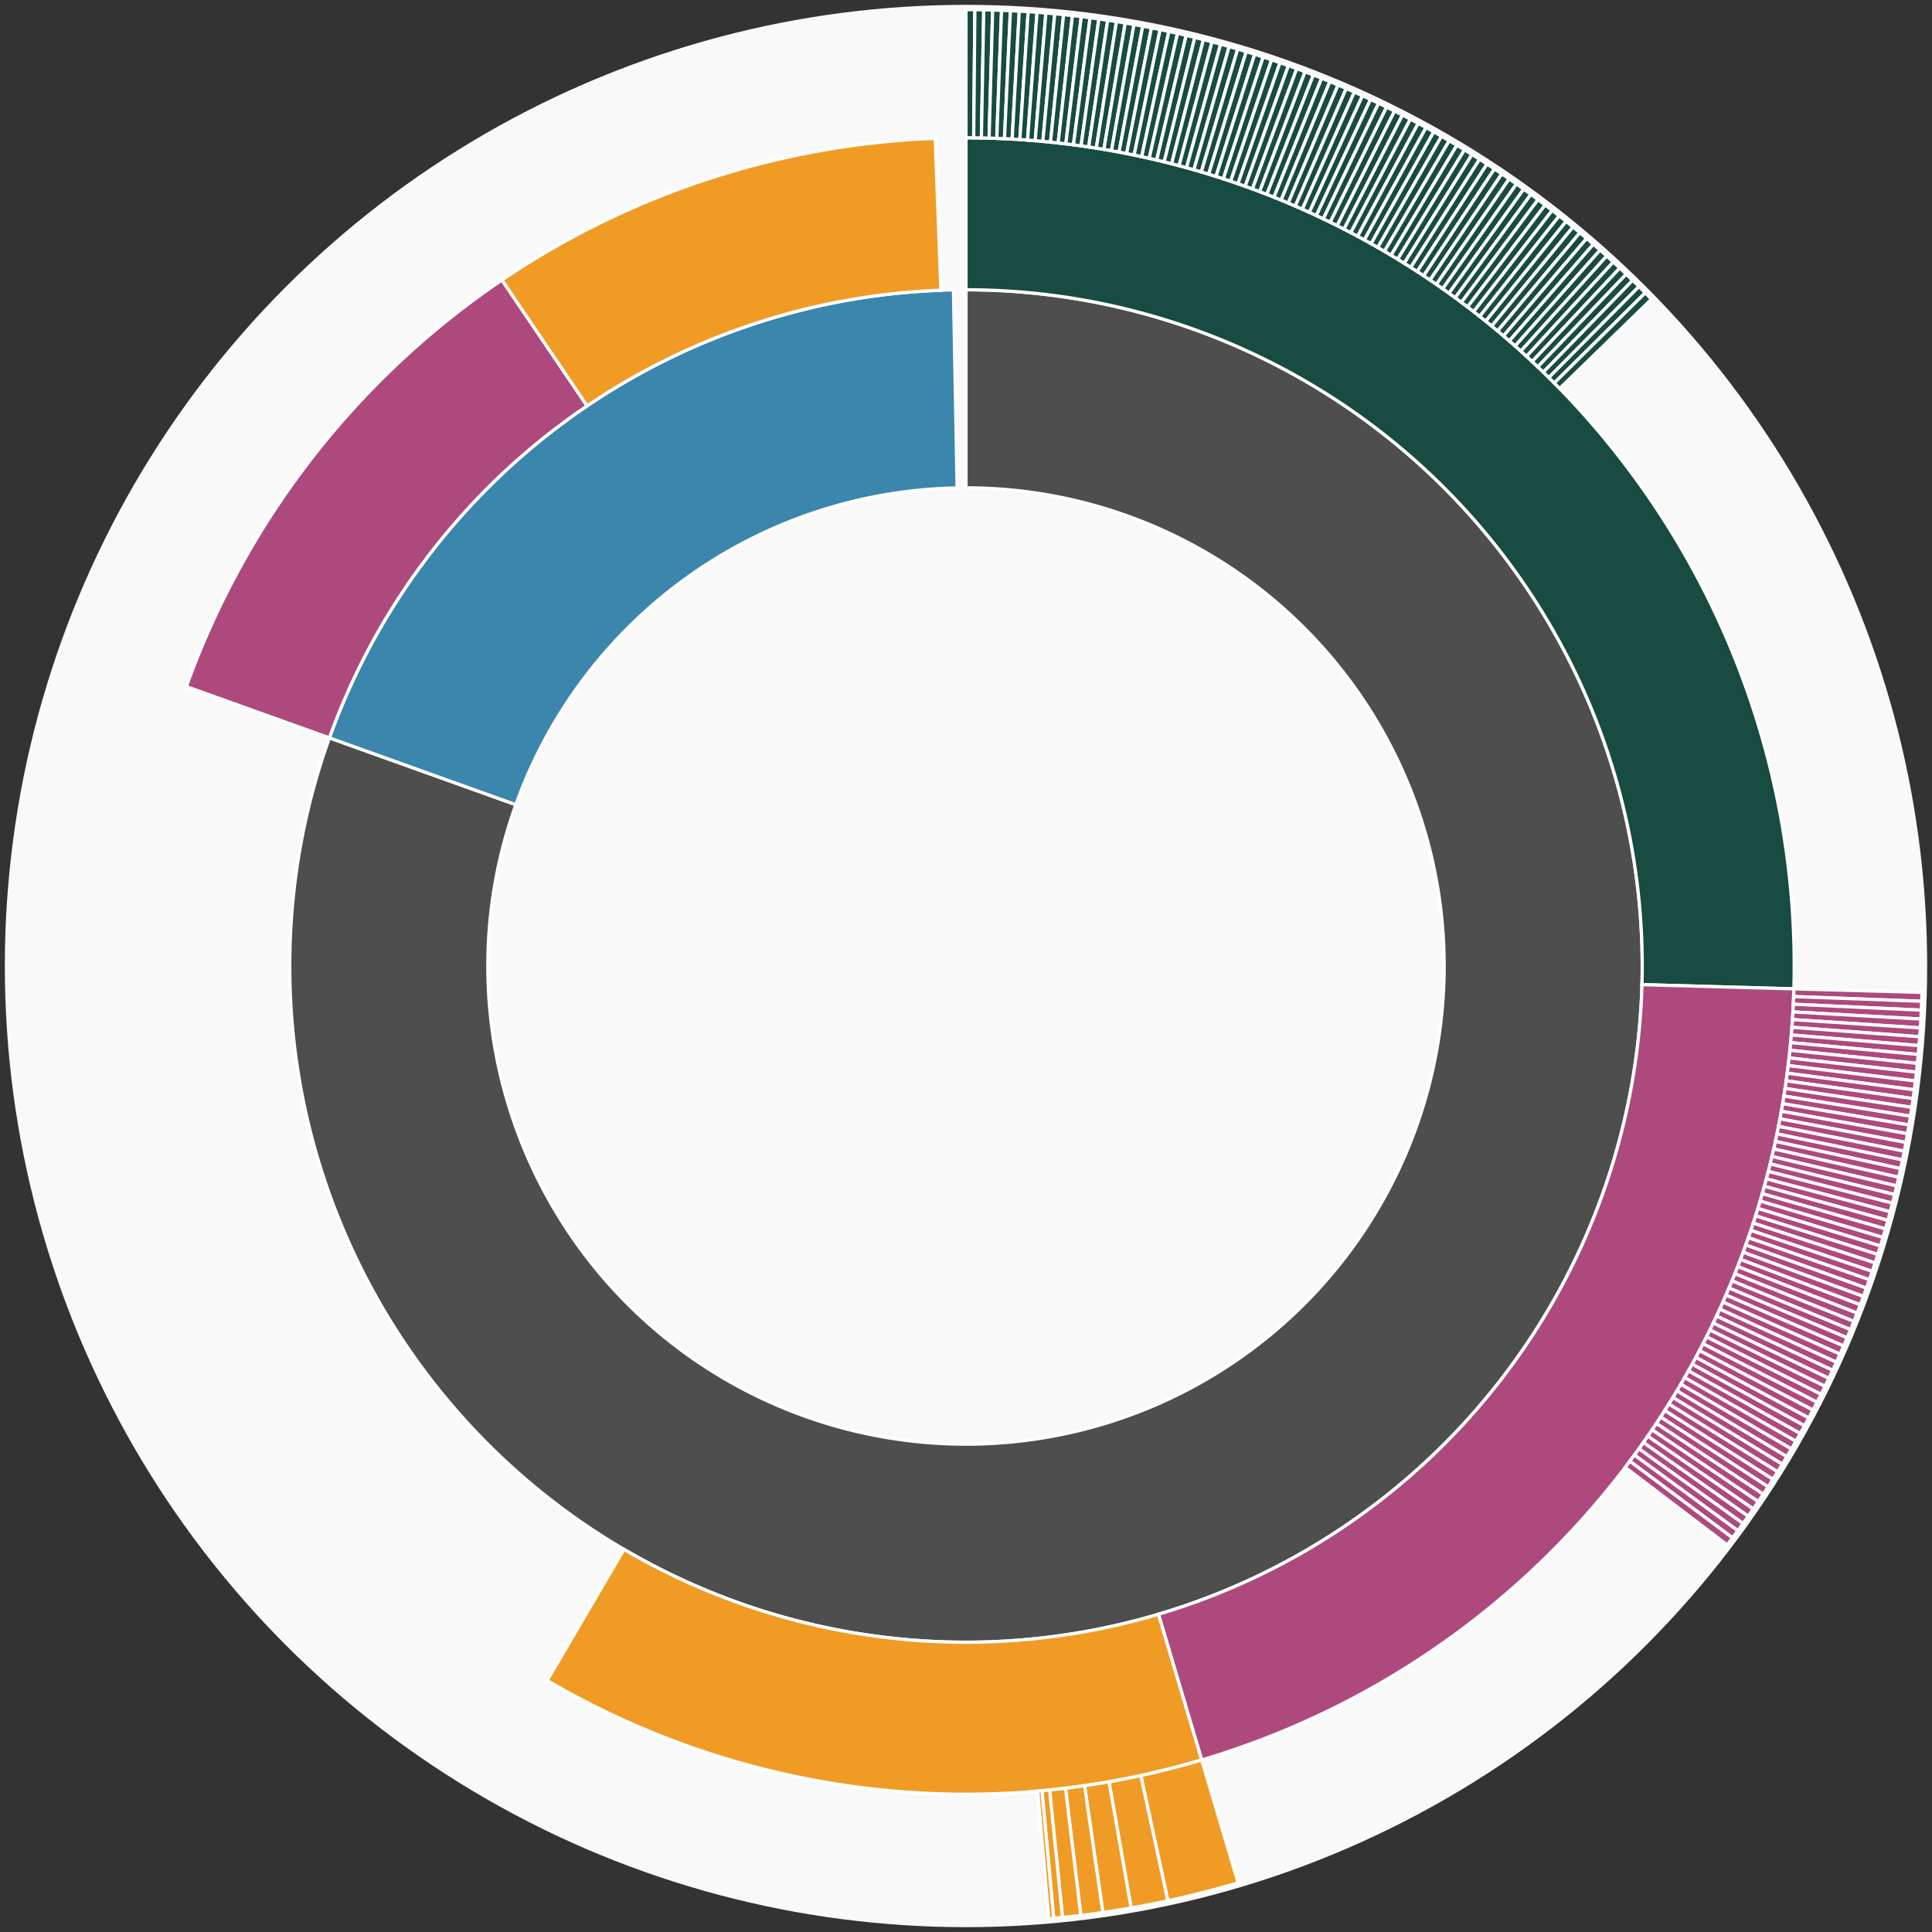 <svg xmlns="http://www.w3.org/2000/svg" width="600" height="600" id="block-7914257"><rect width="100%" height="100%" fill="#333333" stroke="none"/><g id="burst-container" transform="translate(300,300)"><data type="text/json">{"number":7914257,"totalTransactions":149,"totalFunctions":0,"totalFunctionsValue":"0","totalLogs":129,"totalTokenTransfers":129,"tokens":{"0x41e5560054824ea6b0732e656e3ad64e20e94e45":"9.88e-8","0x960b236a07cf122663c4303350609a66a7b288c0":"480.20144456","0x174bfa6600bf90c885c7c01c7031389ed1461ab9":"0.37245109","0x7c6e28b33fa22291f5e5fafc48555b922173ee8b":"4.592e-14","0xae785cbf3c9670c3e5a5dd0053dec05a4aada688":"9.1943e-14","0x048fe49be32adfc9ed68c37d32b5ec9df17b3603":"577.5","0x89d24a6b4ccb1b6faa2625fe562bdd9a23260359":"19.61148","0xe41d2489571d322189246dafa5ebde1f4699f498":"1","0xc0829421c1d260bd3cb3e0f06cfe2d52db2ce315":"0.01","0x1f573d6fb3f13d689ff844b4ce37794d79a7ff1c":"3.572796514100180608","0x0d8775f648430679a709e98d2b0cb6250d2887ef":"27","0x06012c8cf97bead5deae237070f9587f8e7a266d":"7.31322e-13","0x1af97824a7ccd3963b9385e37ecbf44ece0c73e4":"45","0x931abd3732f7eada74190c8f89b46f8ba7103d54":"1588","0x3495ffcee09012ab7d827abf3e3b3ae428a38443":"16","0x1985365e9f78359a9b6ad760e32412f4a445e862":"2.1613","0x158079ee67fce2f58472a96584a73c7ab9ac95c1":"1.0793869802e-8","0x8bcb64bfda77905398b67af0af084c744e777a20":"142.5","0x05f02507c7134dbae420ab8c0ef56e999b59da03":"5.641e-14","0x047686fb287e7263a23873dea66b4501015a2226":"0.24","0xd73be539d6b2076bab83ca6ba62dfe189abc6bbe":"7.4742e-14","0x1d963688fe2209a98db35c67a041524822cf04ff":"2.7571e-14","0x9a07fd8a116b7e3be9e6185861496af7a2041460":"2.292429349990408058","0x5acd07353106306a6530ac4d49233271ec372963":"100"},"totalEther":"28.112571039004157148","totalEtherTxns":60,"newContracts":[],"totalNewContracts":0}</data><circle r="297" style="fill: #f9f9f9; stroke: #f9f9f9; stroke-width: 3; opacity: 1;" id="circle-base"></circle><path display="none" d="M9.093002483669097e-15,-148.5A148.5,148.5,0,1,1,-9.093002483669097e-15,148.5A148.5,148.5,0,1,1,9.093002483669097e-15,-148.5Z" fill-rule="evenodd" id="p-type-root" style="stroke: #fff; opacity: 1;"></path><path d="M1.2859447435097075e-14,-210.011A210.011,210.011,0,1,1,-197.698,-70.852L-139.794,-50.1A148.5,148.5,0,1,0,9.093002483669097e-15,-148.5Z" fill-rule="evenodd" style="fill: #4E4E4E; stroke: #fff; opacity: 1;" id="p-type-data"></path><path d="M-197.698,-70.852A210.011,210.011,0,0,1,-3.903,-209.974L-2.76,-148.474A148.5,148.5,0,0,0,-139.794,-50.1Z" fill-rule="evenodd" style="fill: #3A86AD; stroke: #fff; opacity: 1;" id="p-type-value"></path><path d="M1.5749542295064867e-14,-257.21A257.21,257.21,0,0,1,257.112,7.097L209.931,5.794A210.011,210.011,0,0,0,1.2859447435097075e-14,-210.011Z" fill-rule="evenodd" style="fill: #184B42; stroke: #fff; opacity: 1;" id="p-type-logs"></path><path d="M257.112,7.097A257.21,257.21,0,0,1,73.194,246.575L59.763,201.328A210.011,210.011,0,0,0,209.931,5.794Z" fill-rule="evenodd" style="fill: #AE497E; stroke: #fff; opacity: 1;" id="p-type-tokenTransfers"></path><path d="M73.194,246.575A257.21,257.21,0,0,1,-130.088,221.887L-106.216,181.17A210.011,210.011,0,0,0,59.763,201.328Z" fill-rule="evenodd" style="fill: #F09B24; stroke: #fff; opacity: 1;" id="p-type-ether"></path><path d="M-242.13,-86.775A257.21,257.21,0,0,1,-144.115,-213.044L-117.669,-173.949A210.011,210.011,0,0,0,-197.698,-70.852Z" fill-rule="evenodd" style="fill: #AE497E; stroke: #fff; opacity: 1;" id="p-type-tokenTransfers"></path><path d="M-144.115,-213.044A257.21,257.21,0,0,1,-9.559,-257.032L-7.805,-209.866A210.011,210.011,0,0,0,-117.669,-173.949Z" fill-rule="evenodd" style="fill: #F09B24; stroke: #fff; opacity: 1;" id="p-type-ether"></path><path d="M1.8186004967338195e-14,-297A297,297,0,0,1,2.76,-296.987L2.39,-257.198A257.21,257.21,0,0,0,1.5749542295064867e-14,-257.21Z" fill-rule="evenodd" style="fill: #184B42; stroke: #fff; opacity: 1;" id="p-type-logs"></path><path d="M2.76,-296.987A297,297,0,0,1,5.52,-296.949L4.78,-257.165A257.21,257.21,0,0,0,2.39,-257.198Z" fill-rule="evenodd" style="fill: #184B42; stroke: #fff; opacity: 1;" id="p-type-logs"></path><path d="M5.52,-296.949A297,297,0,0,1,8.279,-296.885L7.17,-257.11A257.21,257.21,0,0,0,4.78,-257.165Z" fill-rule="evenodd" style="fill: #184B42; stroke: #fff; opacity: 1;" id="p-type-logs"></path><path d="M8.279,-296.885A297,297,0,0,1,11.038,-296.795L9.559,-257.032A257.21,257.21,0,0,0,7.17,-257.11Z" fill-rule="evenodd" style="fill: #184B42; stroke: #fff; opacity: 1;" id="p-type-logs"></path><path d="M11.038,-296.795A297,297,0,0,1,13.795,-296.679L11.947,-256.932A257.21,257.21,0,0,0,9.559,-257.032Z" fill-rule="evenodd" style="fill: #184B42; stroke: #fff; opacity: 1;" id="p-type-logs"></path><path d="M13.795,-296.679A297,297,0,0,1,16.551,-296.538L14.334,-256.81A257.21,257.21,0,0,0,11.947,-256.932Z" fill-rule="evenodd" style="fill: #184B42; stroke: #fff; opacity: 1;" id="p-type-logs"></path><path d="M16.551,-296.538A297,297,0,0,1,19.306,-296.372L16.72,-256.666A257.21,257.21,0,0,0,14.334,-256.81Z" fill-rule="evenodd" style="fill: #184B42; stroke: #fff; opacity: 1;" id="p-type-logs"></path><path d="M19.306,-296.372A297,297,0,0,1,22.06,-296.18L19.104,-256.499A257.21,257.21,0,0,0,16.72,-256.666Z" fill-rule="evenodd" style="fill: #184B42; stroke: #fff; opacity: 1;" id="p-type-logs"></path><path d="M22.06,-296.18A297,297,0,0,1,24.811,-295.962L21.487,-256.31A257.21,257.21,0,0,0,19.104,-256.499Z" fill-rule="evenodd" style="fill: #184B42; stroke: #fff; opacity: 1;" id="p-type-logs"></path><path d="M24.811,-295.962A297,297,0,0,1,27.56,-295.718L23.868,-256.1A257.21,257.21,0,0,0,21.487,-256.31Z" fill-rule="evenodd" style="fill: #184B42; stroke: #fff; opacity: 1;" id="p-type-logs"></path><path d="M27.56,-295.718A297,297,0,0,1,30.307,-295.45L26.247,-255.867A257.21,257.21,0,0,0,23.868,-256.1Z" fill-rule="evenodd" style="fill: #184B42; stroke: #fff; opacity: 1;" id="p-type-logs"></path><path d="M30.307,-295.45A297,297,0,0,1,33.052,-295.155L28.623,-255.612A257.21,257.21,0,0,0,26.247,-255.867Z" fill-rule="evenodd" style="fill: #184B42; stroke: #fff; opacity: 1;" id="p-type-logs"></path><path d="M33.052,-295.155A297,297,0,0,1,35.793,-294.835L30.998,-255.335A257.21,257.21,0,0,0,28.623,-255.612Z" fill-rule="evenodd" style="fill: #184B42; stroke: #fff; opacity: 1;" id="p-type-logs"></path><path d="M35.793,-294.835A297,297,0,0,1,38.531,-294.49L33.369,-255.036A257.21,257.21,0,0,0,30.998,-255.335Z" fill-rule="evenodd" style="fill: #184B42; stroke: #fff; opacity: 1;" id="p-type-logs"></path><path d="M38.531,-294.49A297,297,0,0,1,41.266,-294.119L35.738,-254.715A257.21,257.21,0,0,0,33.369,-255.036Z" fill-rule="evenodd" style="fill: #184B42; stroke: #fff; opacity: 1;" id="p-type-logs"></path><path d="M41.266,-294.119A297,297,0,0,1,43.998,-293.723L38.103,-254.372A257.21,257.21,0,0,0,35.738,-254.715Z" fill-rule="evenodd" style="fill: #184B42; stroke: #fff; opacity: 1;" id="p-type-logs"></path><path d="M43.998,-293.723A297,297,0,0,1,46.725,-293.301L40.465,-254.007A257.21,257.21,0,0,0,38.103,-254.372Z" fill-rule="evenodd" style="fill: #184B42; stroke: #fff; opacity: 1;" id="p-type-logs"></path><path d="M46.725,-293.301A297,297,0,0,1,49.449,-292.855L42.824,-253.62A257.21,257.21,0,0,0,40.465,-254.007Z" fill-rule="evenodd" style="fill: #184B42; stroke: #fff; opacity: 1;" id="p-type-logs"></path><path d="M49.449,-292.855A297,297,0,0,1,52.168,-292.382L45.179,-253.211A257.21,257.21,0,0,0,42.824,-253.62Z" fill-rule="evenodd" style="fill: #184B42; stroke: #fff; opacity: 1;" id="p-type-logs"></path><path d="M52.168,-292.382A297,297,0,0,1,54.883,-291.885L47.53,-252.78A257.21,257.21,0,0,0,45.179,-253.211Z" fill-rule="evenodd" style="fill: #184B42; stroke: #fff; opacity: 1;" id="p-type-logs"></path><path d="M54.883,-291.885A297,297,0,0,1,57.593,-291.362L49.877,-252.327A257.21,257.21,0,0,0,47.53,-252.78Z" fill-rule="evenodd" style="fill: #184B42; stroke: #fff; opacity: 1;" id="p-type-logs"></path><path d="M57.593,-291.362A297,297,0,0,1,60.298,-290.815L52.22,-251.853A257.21,257.21,0,0,0,49.877,-252.327Z" fill-rule="evenodd" style="fill: #184B42; stroke: #fff; opacity: 1;" id="p-type-logs"></path><path d="M60.298,-290.815A297,297,0,0,1,62.998,-290.242L54.558,-251.357A257.21,257.21,0,0,0,52.22,-251.853Z" fill-rule="evenodd" style="fill: #184B42; stroke: #fff; opacity: 1;" id="p-type-logs"></path><path d="M62.998,-290.242A297,297,0,0,1,65.692,-289.644L56.891,-250.839A257.21,257.21,0,0,0,54.558,-251.357Z" fill-rule="evenodd" style="fill: #184B42; stroke: #fff; opacity: 1;" id="p-type-logs"></path><path d="M65.692,-289.644A297,297,0,0,1,68.381,-289.021L59.22,-250.299A257.21,257.21,0,0,0,56.891,-250.839Z" fill-rule="evenodd" style="fill: #184B42; stroke: #fff; opacity: 1;" id="p-type-logs"></path><path d="M68.381,-289.021A297,297,0,0,1,71.064,-288.373L61.543,-249.738A257.21,257.21,0,0,0,59.22,-250.299Z" fill-rule="evenodd" style="fill: #184B42; stroke: #fff; opacity: 1;" id="p-type-logs"></path><path d="M71.064,-288.373A297,297,0,0,1,73.741,-287.7L63.861,-249.156A257.21,257.21,0,0,0,61.543,-249.738Z" fill-rule="evenodd" style="fill: #184B42; stroke: #fff; opacity: 1;" id="p-type-logs"></path><path d="M73.741,-287.7A297,297,0,0,1,76.411,-287.002L66.174,-248.551A257.21,257.21,0,0,0,63.861,-249.156Z" fill-rule="evenodd" style="fill: #184B42; stroke: #fff; opacity: 1;" id="p-type-logs"></path><path d="M76.411,-287.002A297,297,0,0,1,79.075,-286.28L68.481,-247.926A257.21,257.21,0,0,0,66.174,-248.551Z" fill-rule="evenodd" style="fill: #184B42; stroke: #fff; opacity: 1;" id="p-type-logs"></path><path d="M79.075,-286.28A297,297,0,0,1,81.732,-285.533L70.782,-247.279A257.21,257.21,0,0,0,68.481,-247.926Z" fill-rule="evenodd" style="fill: #184B42; stroke: #fff; opacity: 1;" id="p-type-logs"></path><path d="M81.732,-285.533A297,297,0,0,1,84.382,-284.761L73.077,-246.61A257.21,257.21,0,0,0,70.782,-247.279Z" fill-rule="evenodd" style="fill: #184B42; stroke: #fff; opacity: 1;" id="p-type-logs"></path><path d="M84.382,-284.761A297,297,0,0,1,87.024,-283.964L75.365,-245.92A257.21,257.21,0,0,0,73.077,-246.61Z" fill-rule="evenodd" style="fill: #184B42; stroke: #fff; opacity: 1;" id="p-type-logs"></path><path d="M87.024,-283.964A297,297,0,0,1,89.659,-283.143L77.647,-245.209A257.21,257.21,0,0,0,75.365,-245.92Z" fill-rule="evenodd" style="fill: #184B42; stroke: #fff; opacity: 1;" id="p-type-logs"></path><path d="M89.659,-283.143A297,297,0,0,1,92.287,-282.298L79.923,-244.477A257.21,257.21,0,0,0,77.647,-245.209Z" fill-rule="evenodd" style="fill: #184B42; stroke: #fff; opacity: 1;" id="p-type-logs"></path><path d="M92.287,-282.298A297,297,0,0,1,94.906,-281.428L82.191,-243.724A257.21,257.21,0,0,0,79.923,-244.477Z" fill-rule="evenodd" style="fill: #184B42; stroke: #fff; opacity: 1;" id="p-type-logs"></path><path d="M94.906,-281.428A297,297,0,0,1,97.517,-280.534L84.452,-242.95A257.21,257.21,0,0,0,82.191,-243.724Z" fill-rule="evenodd" style="fill: #184B42; stroke: #fff; opacity: 1;" id="p-type-logs"></path><path d="M97.517,-280.534A297,297,0,0,1,100.12,-279.616L86.707,-242.154A257.21,257.21,0,0,0,84.452,-242.95Z" fill-rule="evenodd" style="fill: #184B42; stroke: #fff; opacity: 1;" id="p-type-logs"></path><path d="M100.12,-279.616A297,297,0,0,1,102.714,-278.673L88.953,-241.338A257.21,257.21,0,0,0,86.707,-242.154Z" fill-rule="evenodd" style="fill: #184B42; stroke: #fff; opacity: 1;" id="p-type-logs"></path><path d="M102.714,-278.673A297,297,0,0,1,105.299,-277.707L91.192,-240.501A257.21,257.21,0,0,0,88.953,-241.338Z" fill-rule="evenodd" style="fill: #184B42; stroke: #fff; opacity: 1;" id="p-type-logs"></path><path d="M105.299,-277.707A297,297,0,0,1,107.876,-276.716L93.423,-239.643A257.21,257.21,0,0,0,91.192,-240.501Z" fill-rule="evenodd" style="fill: #184B42; stroke: #fff; opacity: 1;" id="p-type-logs"></path><path d="M107.876,-276.716A297,297,0,0,1,110.442,-275.702L95.646,-238.765A257.21,257.21,0,0,0,93.423,-239.643Z" fill-rule="evenodd" style="fill: #184B42; stroke: #fff; opacity: 1;" id="p-type-logs"></path><path d="M110.442,-275.702A297,297,0,0,1,113,-274.664L97.861,-237.866A257.21,257.21,0,0,0,95.646,-238.765Z" fill-rule="evenodd" style="fill: #184B42; stroke: #fff; opacity: 1;" id="p-type-logs"></path><path d="M113,-274.664A297,297,0,0,1,115.547,-273.602L100.067,-236.946A257.21,257.21,0,0,0,97.861,-237.866Z" fill-rule="evenodd" style="fill: #184B42; stroke: #fff; opacity: 1;" id="p-type-logs"></path><path d="M115.547,-273.602A297,297,0,0,1,118.085,-272.516L102.264,-236.006A257.21,257.21,0,0,0,100.067,-236.946Z" fill-rule="evenodd" style="fill: #184B42; stroke: #fff; opacity: 1;" id="p-type-logs"></path><path d="M118.085,-272.516A297,297,0,0,1,120.612,-271.407L104.453,-235.045A257.21,257.21,0,0,0,102.264,-236.006Z" fill-rule="evenodd" style="fill: #184B42; stroke: #fff; opacity: 1;" id="p-type-logs"></path><path d="M120.612,-271.407A297,297,0,0,1,123.129,-270.274L106.633,-234.064A257.21,257.21,0,0,0,104.453,-235.045Z" fill-rule="evenodd" style="fill: #184B42; stroke: #fff; opacity: 1;" id="p-type-logs"></path><path d="M123.129,-270.274A297,297,0,0,1,125.635,-269.119L108.803,-233.063A257.21,257.21,0,0,0,106.633,-234.064Z" fill-rule="evenodd" style="fill: #184B42; stroke: #fff; opacity: 1;" id="p-type-logs"></path><path d="M125.635,-269.119A297,297,0,0,1,128.131,-267.939L110.964,-232.042A257.21,257.21,0,0,0,108.803,-233.063Z" fill-rule="evenodd" style="fill: #184B42; stroke: #fff; opacity: 1;" id="p-type-logs"></path><path d="M128.131,-267.939A297,297,0,0,1,130.615,-266.737L113.116,-231.001A257.21,257.21,0,0,0,110.964,-232.042Z" fill-rule="evenodd" style="fill: #184B42; stroke: #fff; opacity: 1;" id="p-type-logs"></path><path d="M130.615,-266.737A297,297,0,0,1,133.088,-265.512L115.258,-229.94A257.21,257.21,0,0,0,113.116,-231.001Z" fill-rule="evenodd" style="fill: #184B42; stroke: #fff; opacity: 1;" id="p-type-logs"></path><path d="M133.088,-265.512A297,297,0,0,1,135.55,-264.264L117.39,-228.859A257.21,257.21,0,0,0,115.258,-229.94Z" fill-rule="evenodd" style="fill: #184B42; stroke: #fff; opacity: 1;" id="p-type-logs"></path><path d="M135.55,-264.264A297,297,0,0,1,138,-262.993L119.511,-227.758A257.21,257.21,0,0,0,117.39,-228.859Z" fill-rule="evenodd" style="fill: #184B42; stroke: #fff; opacity: 1;" id="p-type-logs"></path><path d="M138,-262.993A297,297,0,0,1,140.438,-261.699L121.623,-226.638A257.21,257.21,0,0,0,119.511,-227.758Z" fill-rule="evenodd" style="fill: #184B42; stroke: #fff; opacity: 1;" id="p-type-logs"></path><path d="M140.438,-261.699A297,297,0,0,1,142.864,-260.382L123.723,-225.498A257.21,257.21,0,0,0,121.623,-226.638Z" fill-rule="evenodd" style="fill: #184B42; stroke: #fff; opacity: 1;" id="p-type-logs"></path><path d="M142.864,-260.382A297,297,0,0,1,145.277,-259.044L125.814,-224.338A257.21,257.21,0,0,0,123.723,-225.498Z" fill-rule="evenodd" style="fill: #184B42; stroke: #fff; opacity: 1;" id="p-type-logs"></path><path d="M145.277,-259.044A297,297,0,0,1,147.678,-257.682L127.893,-223.159A257.21,257.21,0,0,0,125.814,-224.338Z" fill-rule="evenodd" style="fill: #184B42; stroke: #fff; opacity: 1;" id="p-type-logs"></path><path d="M147.678,-257.682A297,297,0,0,1,150.066,-256.299L129.961,-221.961A257.21,257.21,0,0,0,127.893,-223.159Z" fill-rule="evenodd" style="fill: #184B42; stroke: #fff; opacity: 1;" id="p-type-logs"></path><path d="M150.066,-256.299A297,297,0,0,1,152.442,-254.893L132.018,-220.744A257.21,257.21,0,0,0,129.961,-221.961Z" fill-rule="evenodd" style="fill: #184B42; stroke: #fff; opacity: 1;" id="p-type-logs"></path><path d="M152.442,-254.893A297,297,0,0,1,154.804,-253.466L134.064,-219.508A257.21,257.21,0,0,0,132.018,-220.744Z" fill-rule="evenodd" style="fill: #184B42; stroke: #fff; opacity: 1;" id="p-type-logs"></path><path d="M154.804,-253.466A297,297,0,0,1,157.152,-252.016L136.098,-218.252A257.21,257.21,0,0,0,134.064,-219.508Z" fill-rule="evenodd" style="fill: #184B42; stroke: #fff; opacity: 1;" id="p-type-logs"></path><path d="M157.152,-252.016A297,297,0,0,1,159.488,-250.545L138.12,-216.978A257.21,257.21,0,0,0,136.098,-218.252Z" fill-rule="evenodd" style="fill: #184B42; stroke: #fff; opacity: 1;" id="p-type-logs"></path><path d="M159.488,-250.545A297,297,0,0,1,161.809,-249.052L140.131,-215.685A257.21,257.21,0,0,0,138.12,-216.978Z" fill-rule="evenodd" style="fill: #184B42; stroke: #fff; opacity: 1;" id="p-type-logs"></path><path d="M161.809,-249.052A297,297,0,0,1,164.116,-247.538L142.129,-214.374A257.21,257.21,0,0,0,140.131,-215.685Z" fill-rule="evenodd" style="fill: #184B42; stroke: #fff; opacity: 1;" id="p-type-logs"></path><path d="M164.116,-247.538A297,297,0,0,1,166.41,-246.002L144.115,-213.044A257.21,257.21,0,0,0,142.129,-214.374Z" fill-rule="evenodd" style="fill: #184B42; stroke: #fff; opacity: 1;" id="p-type-logs"></path><path d="M166.41,-246.002A297,297,0,0,1,168.688,-244.445L146.088,-211.695A257.21,257.21,0,0,0,144.115,-213.044Z" fill-rule="evenodd" style="fill: #184B42; stroke: #fff; opacity: 1;" id="p-type-logs"></path><path d="M168.688,-244.445A297,297,0,0,1,170.953,-242.867L148.049,-210.329A257.21,257.21,0,0,0,146.088,-211.695Z" fill-rule="evenodd" style="fill: #184B42; stroke: #fff; opacity: 1;" id="p-type-logs"></path><path d="M170.953,-242.867A297,297,0,0,1,173.202,-241.267L149.998,-208.944A257.21,257.21,0,0,0,148.049,-210.329Z" fill-rule="evenodd" style="fill: #184B42; stroke: #fff; opacity: 1;" id="p-type-logs"></path><path d="M173.202,-241.267A297,297,0,0,1,175.437,-239.647L151.933,-207.541A257.21,257.21,0,0,0,149.998,-208.944Z" fill-rule="evenodd" style="fill: #184B42; stroke: #fff; opacity: 1;" id="p-type-logs"></path><path d="M175.437,-239.647A297,297,0,0,1,177.656,-238.007L153.855,-206.12A257.21,257.21,0,0,0,151.933,-207.541Z" fill-rule="evenodd" style="fill: #184B42; stroke: #fff; opacity: 1;" id="p-type-logs"></path><path d="M177.656,-238.007A297,297,0,0,1,179.86,-236.346L155.764,-204.681A257.21,257.21,0,0,0,153.855,-206.12Z" fill-rule="evenodd" style="fill: #184B42; stroke: #fff; opacity: 1;" id="p-type-logs"></path><path d="M179.86,-236.346A297,297,0,0,1,182.049,-234.664L157.659,-203.225A257.21,257.21,0,0,0,155.764,-204.681Z" fill-rule="evenodd" style="fill: #184B42; stroke: #fff; opacity: 1;" id="p-type-logs"></path><path d="M182.049,-234.664A297,297,0,0,1,184.222,-232.962L159.541,-201.751A257.21,257.21,0,0,0,157.659,-203.225Z" fill-rule="evenodd" style="fill: #184B42; stroke: #fff; opacity: 1;" id="p-type-logs"></path><path d="M184.222,-232.962A297,297,0,0,1,186.379,-231.24L161.409,-200.26A257.21,257.21,0,0,0,159.541,-201.751Z" fill-rule="evenodd" style="fill: #184B42; stroke: #fff; opacity: 1;" id="p-type-logs"></path><path d="M186.379,-231.24A297,297,0,0,1,188.52,-229.498L163.263,-198.751A257.21,257.21,0,0,0,161.409,-200.26Z" fill-rule="evenodd" style="fill: #184B42; stroke: #fff; opacity: 1;" id="p-type-logs"></path><path d="M188.52,-229.498A297,297,0,0,1,190.644,-227.736L165.103,-197.225A257.21,257.21,0,0,0,163.263,-198.751Z" fill-rule="evenodd" style="fill: #184B42; stroke: #fff; opacity: 1;" id="p-type-logs"></path><path d="M190.644,-227.736A297,297,0,0,1,192.752,-225.955L166.928,-195.683A257.21,257.21,0,0,0,165.103,-197.225Z" fill-rule="evenodd" style="fill: #184B42; stroke: #fff; opacity: 1;" id="p-type-logs"></path><path d="M192.752,-225.955A297,297,0,0,1,194.844,-224.154L168.74,-194.123A257.21,257.21,0,0,0,166.928,-195.683Z" fill-rule="evenodd" style="fill: #184B42; stroke: #fff; opacity: 1;" id="p-type-logs"></path><path d="M194.844,-224.154A297,297,0,0,1,196.918,-222.334L170.536,-192.547A257.21,257.21,0,0,0,168.74,-194.123Z" fill-rule="evenodd" style="fill: #184B42; stroke: #fff; opacity: 1;" id="p-type-logs"></path><path d="M196.918,-222.334A297,297,0,0,1,198.976,-220.494L172.318,-190.953A257.21,257.21,0,0,0,170.536,-192.547Z" fill-rule="evenodd" style="fill: #184B42; stroke: #fff; opacity: 1;" id="p-type-logs"></path><path d="M198.976,-220.494A297,297,0,0,1,201.016,-218.635L174.085,-189.344A257.21,257.21,0,0,0,172.318,-190.953Z" fill-rule="evenodd" style="fill: #184B42; stroke: #fff; opacity: 1;" id="p-type-logs"></path><path d="M201.016,-218.635A297,297,0,0,1,203.039,-216.758L175.837,-187.718A257.21,257.21,0,0,0,174.085,-189.344Z" fill-rule="evenodd" style="fill: #184B42; stroke: #fff; opacity: 1;" id="p-type-logs"></path><path d="M203.039,-216.758A297,297,0,0,1,205.045,-214.862L177.574,-186.076A257.21,257.21,0,0,0,175.837,-187.718Z" fill-rule="evenodd" style="fill: #184B42; stroke: #fff; opacity: 1;" id="p-type-logs"></path><path d="M205.045,-214.862A297,297,0,0,1,207.033,-212.947L179.296,-184.418A257.21,257.21,0,0,0,177.574,-186.076Z" fill-rule="evenodd" style="fill: #184B42; stroke: #fff; opacity: 1;" id="p-type-logs"></path><path d="M207.033,-212.947A297,297,0,0,1,209.003,-211.014L181.002,-182.743A257.21,257.21,0,0,0,179.296,-184.418Z" fill-rule="evenodd" style="fill: #184B42; stroke: #fff; opacity: 1;" id="p-type-logs"></path><path d="M209.003,-211.014A297,297,0,0,1,210.954,-209.063L182.692,-181.054A257.21,257.21,0,0,0,181.002,-182.743Z" fill-rule="evenodd" style="fill: #184B42; stroke: #fff; opacity: 1;" id="p-type-logs"></path><path d="M210.954,-209.063A297,297,0,0,1,212.888,-207.093L184.367,-179.348A257.21,257.21,0,0,0,182.692,-181.054Z" fill-rule="evenodd" style="fill: #184B42; stroke: #fff; opacity: 1;" id="p-type-logs"></path><path d="M296.887,8.194A297,297,0,0,1,296.798,10.953L257.035,9.486A257.21,257.21,0,0,0,257.112,7.097Z" fill-rule="evenodd" style="fill: #AE497E; stroke: #fff; opacity: 1;" id="p-type-tokenTransfers"></path><path d="M296.798,10.953A297,297,0,0,1,296.683,13.711L256.935,11.874A257.21,257.21,0,0,0,257.035,9.486Z" fill-rule="evenodd" style="fill: #AE497E; stroke: #fff; opacity: 1;" id="p-type-tokenTransfers"></path><path d="M296.683,13.711A297,297,0,0,1,296.543,16.467L256.814,14.261A257.21,257.21,0,0,0,256.935,11.874Z" fill-rule="evenodd" style="fill: #AE497E; stroke: #fff; opacity: 1;" id="p-type-tokenTransfers"></path><path d="M296.543,16.467A297,297,0,0,1,296.377,19.222L256.67,16.647A257.21,257.21,0,0,0,256.814,14.261Z" fill-rule="evenodd" style="fill: #AE497E; stroke: #fff; opacity: 1;" id="p-type-tokenTransfers"></path><path d="M296.377,19.222A297,297,0,0,1,296.186,21.975L256.505,19.031A257.21,257.21,0,0,0,256.67,16.647Z" fill-rule="evenodd" style="fill: #AE497E; stroke: #fff; opacity: 1;" id="p-type-tokenTransfers"></path><path d="M296.186,21.975A297,297,0,0,1,295.969,24.727L256.317,21.414A257.21,257.21,0,0,0,256.505,19.031Z" fill-rule="evenodd" style="fill: #AE497E; stroke: #fff; opacity: 1;" id="p-type-tokenTransfers"></path><path d="M295.969,24.727A297,297,0,0,1,295.726,27.476L256.107,23.795A257.21,257.21,0,0,0,256.317,21.414Z" fill-rule="evenodd" style="fill: #AE497E; stroke: #fff; opacity: 1;" id="p-type-tokenTransfers"></path><path d="M295.726,27.476A297,297,0,0,1,295.458,30.223L255.874,26.174A257.21,257.21,0,0,0,256.107,23.795Z" fill-rule="evenodd" style="fill: #AE497E; stroke: #fff; opacity: 1;" id="p-type-tokenTransfers"></path><path d="M295.458,30.223A297,297,0,0,1,295.165,32.967L255.62,28.551A257.21,257.21,0,0,0,255.874,26.174Z" fill-rule="evenodd" style="fill: #AE497E; stroke: #fff; opacity: 1;" id="p-type-tokenTransfers"></path><path d="M295.165,32.967A297,297,0,0,1,294.846,35.709L255.344,30.925A257.21,257.21,0,0,0,255.62,28.551Z" fill-rule="evenodd" style="fill: #AE497E; stroke: #fff; opacity: 1;" id="p-type-tokenTransfers"></path><path d="M294.846,35.709A297,297,0,0,1,294.501,38.447L255.045,33.296A257.21,257.21,0,0,0,255.344,30.925Z" fill-rule="evenodd" style="fill: #AE497E; stroke: #fff; opacity: 1;" id="p-type-tokenTransfers"></path><path d="M294.501,38.447A297,297,0,0,1,294.131,41.182L254.725,35.665A257.21,257.21,0,0,0,255.045,33.296Z" fill-rule="evenodd" style="fill: #AE497E; stroke: #fff; opacity: 1;" id="p-type-tokenTransfers"></path><path d="M294.131,41.182A297,297,0,0,1,293.736,43.914L254.382,38.031A257.21,257.21,0,0,0,254.725,35.665Z" fill-rule="evenodd" style="fill: #AE497E; stroke: #fff; opacity: 1;" id="p-type-tokenTransfers"></path><path d="M293.736,43.914A297,297,0,0,1,293.315,46.642L254.018,40.393A257.21,257.21,0,0,0,254.382,38.031Z" fill-rule="evenodd" style="fill: #AE497E; stroke: #fff; opacity: 1;" id="p-type-tokenTransfers"></path><path d="M293.315,46.642A297,297,0,0,1,292.869,49.365L253.632,42.752A257.21,257.21,0,0,0,254.018,40.393Z" fill-rule="evenodd" style="fill: #AE497E; stroke: #fff; opacity: 1;" id="p-type-tokenTransfers"></path><path d="M292.869,49.365A297,297,0,0,1,292.397,52.085L253.223,45.107A257.21,257.21,0,0,0,253.632,42.752Z" fill-rule="evenodd" style="fill: #AE497E; stroke: #fff; opacity: 1;" id="p-type-tokenTransfers"></path><path d="M292.397,52.085A297,297,0,0,1,291.901,54.8L252.793,47.458A257.21,257.21,0,0,0,253.223,45.107Z" fill-rule="evenodd" style="fill: #AE497E; stroke: #fff; opacity: 1;" id="p-type-tokenTransfers"></path><path d="M291.901,54.8A297,297,0,0,1,291.379,57.51L252.341,49.805A257.21,257.21,0,0,0,252.793,47.458Z" fill-rule="evenodd" style="fill: #AE497E; stroke: #fff; opacity: 1;" id="p-type-tokenTransfers"></path><path d="M291.379,57.51A297,297,0,0,1,290.832,60.215L251.868,52.148A257.21,257.21,0,0,0,252.341,49.805Z" fill-rule="evenodd" style="fill: #AE497E; stroke: #fff; opacity: 1;" id="p-type-tokenTransfers"></path><path d="M290.832,60.215A297,297,0,0,1,290.26,62.915L251.372,54.486A257.21,257.21,0,0,0,251.868,52.148Z" fill-rule="evenodd" style="fill: #AE497E; stroke: #fff; opacity: 1;" id="p-type-tokenTransfers"></path><path d="M290.26,62.915A297,297,0,0,1,289.662,65.61L250.855,56.82A257.21,257.21,0,0,0,251.372,54.486Z" fill-rule="evenodd" style="fill: #AE497E; stroke: #fff; opacity: 1;" id="p-type-tokenTransfers"></path><path d="M289.662,65.61A297,297,0,0,1,289.04,68.299L250.316,59.149A257.21,257.21,0,0,0,250.855,56.82Z" fill-rule="evenodd" style="fill: #AE497E; stroke: #fff; opacity: 1;" id="p-type-tokenTransfers"></path><path d="M289.04,68.299A297,297,0,0,1,288.393,70.982L249.756,61.472A257.21,257.21,0,0,0,250.316,59.149Z" fill-rule="evenodd" style="fill: #AE497E; stroke: #fff; opacity: 1;" id="p-type-tokenTransfers"></path><path d="M288.393,70.982A297,297,0,0,1,287.721,73.659L249.174,63.79A257.21,257.21,0,0,0,249.756,61.472Z" fill-rule="evenodd" style="fill: #AE497E; stroke: #fff; opacity: 1;" id="p-type-tokenTransfers"></path><path d="M287.721,73.659A297,297,0,0,1,287.024,76.329L248.57,66.103A257.21,257.21,0,0,0,249.174,63.79Z" fill-rule="evenodd" style="fill: #AE497E; stroke: #fff; opacity: 1;" id="p-type-tokenTransfers"></path><path d="M287.024,76.329A297,297,0,0,1,286.302,78.993L247.945,68.41A257.21,257.21,0,0,0,248.57,66.103Z" fill-rule="evenodd" style="fill: #AE497E; stroke: #fff; opacity: 1;" id="p-type-tokenTransfers"></path><path d="M286.302,78.993A297,297,0,0,1,285.556,81.651L247.299,70.711A257.21,257.21,0,0,0,247.945,68.41Z" fill-rule="evenodd" style="fill: #AE497E; stroke: #fff; opacity: 1;" id="p-type-tokenTransfers"></path><path d="M285.556,81.651A297,297,0,0,1,284.785,84.301L246.631,73.007A257.21,257.21,0,0,0,247.299,70.711Z" fill-rule="evenodd" style="fill: #AE497E; stroke: #fff; opacity: 1;" id="p-type-tokenTransfers"></path><path d="M284.785,84.301A297,297,0,0,1,283.989,86.944L245.942,75.295A257.21,257.21,0,0,0,246.631,73.007Z" fill-rule="evenodd" style="fill: #AE497E; stroke: #fff; opacity: 1;" id="p-type-tokenTransfers"></path><path d="M283.989,86.944A297,297,0,0,1,283.169,89.579L245.231,77.578A257.21,257.21,0,0,0,245.942,75.295Z" fill-rule="evenodd" style="fill: #AE497E; stroke: #fff; opacity: 1;" id="p-type-tokenTransfers"></path><path d="M283.169,89.579A297,297,0,0,1,282.324,92.206L244.5,79.853A257.21,257.21,0,0,0,245.231,77.578Z" fill-rule="evenodd" style="fill: #AE497E; stroke: #fff; opacity: 1;" id="p-type-tokenTransfers"></path><path d="M282.324,92.206A297,297,0,0,1,281.455,94.826L243.747,82.122A257.21,257.21,0,0,0,244.5,79.853Z" fill-rule="evenodd" style="fill: #AE497E; stroke: #fff; opacity: 1;" id="p-type-tokenTransfers"></path><path d="M281.455,94.826A297,297,0,0,1,280.562,97.437L242.974,84.383A257.21,257.21,0,0,0,243.747,82.122Z" fill-rule="evenodd" style="fill: #AE497E; stroke: #fff; opacity: 1;" id="p-type-tokenTransfers"></path><path d="M280.562,97.437A297,297,0,0,1,279.644,100.04L242.179,86.638A257.21,257.21,0,0,0,242.974,84.383Z" fill-rule="evenodd" style="fill: #AE497E; stroke: #fff; opacity: 1;" id="p-type-tokenTransfers"></path><path d="M279.644,100.04A297,297,0,0,1,278.703,102.635L241.363,88.884A257.21,257.21,0,0,0,242.179,86.638Z" fill-rule="evenodd" style="fill: #AE497E; stroke: #fff; opacity: 1;" id="p-type-tokenTransfers"></path><path d="M278.703,102.635A297,297,0,0,1,277.737,105.22L240.527,91.123A257.21,257.21,0,0,0,241.363,88.884Z" fill-rule="evenodd" style="fill: #AE497E; stroke: #fff; opacity: 1;" id="p-type-tokenTransfers"></path><path d="M277.737,105.22A297,297,0,0,1,276.747,107.797L239.67,93.355A257.21,257.21,0,0,0,240.527,91.123Z" fill-rule="evenodd" style="fill: #AE497E; stroke: #fff; opacity: 1;" id="p-type-tokenTransfers"></path><path d="M276.747,107.797A297,297,0,0,1,275.733,110.364L238.792,95.578A257.21,257.21,0,0,0,239.67,93.355Z" fill-rule="evenodd" style="fill: #AE497E; stroke: #fff; opacity: 1;" id="p-type-tokenTransfers"></path><path d="M275.733,110.364A297,297,0,0,1,274.696,112.921L237.893,97.793A257.21,257.21,0,0,0,238.792,95.578Z" fill-rule="evenodd" style="fill: #AE497E; stroke: #fff; opacity: 1;" id="p-type-tokenTransfers"></path><path d="M274.696,112.921A297,297,0,0,1,273.635,115.469L236.974,99.999A257.21,257.21,0,0,0,237.893,97.793Z" fill-rule="evenodd" style="fill: #AE497E; stroke: #fff; opacity: 1;" id="p-type-tokenTransfers"></path><path d="M273.635,115.469A297,297,0,0,1,272.55,118.007L236.035,102.197A257.21,257.21,0,0,0,236.974,99.999Z" fill-rule="evenodd" style="fill: #AE497E; stroke: #fff; opacity: 1;" id="p-type-tokenTransfers"></path><path d="M272.55,118.007A297,297,0,0,1,271.441,120.535L235.075,104.386A257.21,257.21,0,0,0,236.035,102.197Z" fill-rule="evenodd" style="fill: #AE497E; stroke: #fff; opacity: 1;" id="p-type-tokenTransfers"></path><path d="M271.441,120.535A297,297,0,0,1,270.309,123.052L234.095,106.566A257.21,257.21,0,0,0,235.075,104.386Z" fill-rule="evenodd" style="fill: #AE497E; stroke: #fff; opacity: 1;" id="p-type-tokenTransfers"></path><path d="M270.309,123.052A297,297,0,0,1,269.154,125.559L233.094,108.737A257.21,257.21,0,0,0,234.095,106.566Z" fill-rule="evenodd" style="fill: #AE497E; stroke: #fff; opacity: 1;" id="p-type-tokenTransfers"></path><path d="M269.154,125.559A297,297,0,0,1,267.976,128.054L232.074,110.898A257.21,257.21,0,0,0,233.094,108.737Z" fill-rule="evenodd" style="fill: #AE497E; stroke: #fff; opacity: 1;" id="p-type-tokenTransfers"></path><path d="M267.976,128.054A297,297,0,0,1,266.774,130.539L231.033,113.05A257.21,257.21,0,0,0,232.074,110.898Z" fill-rule="evenodd" style="fill: #AE497E; stroke: #fff; opacity: 1;" id="p-type-tokenTransfers"></path><path d="M266.774,130.539A297,297,0,0,1,265.55,133.013L229.973,115.192A257.21,257.21,0,0,0,231.033,113.05Z" fill-rule="evenodd" style="fill: #AE497E; stroke: #fff; opacity: 1;" id="p-type-tokenTransfers"></path><path d="M265.55,133.013A297,297,0,0,1,264.302,135.475L228.892,117.324A257.21,257.21,0,0,0,229.973,115.192Z" fill-rule="evenodd" style="fill: #AE497E; stroke: #fff; opacity: 1;" id="p-type-tokenTransfers"></path><path d="M264.302,135.475A297,297,0,0,1,263.032,137.925L227.792,119.446A257.21,257.21,0,0,0,228.892,117.324Z" fill-rule="evenodd" style="fill: #AE497E; stroke: #fff; opacity: 1;" id="p-type-tokenTransfers"></path><path d="M263.032,137.925A297,297,0,0,1,261.739,140.363L226.672,121.558A257.21,257.21,0,0,0,227.792,119.446Z" fill-rule="evenodd" style="fill: #AE497E; stroke: #fff; opacity: 1;" id="p-type-tokenTransfers"></path><path d="M261.739,140.363A297,297,0,0,1,260.423,142.789L225.533,123.659A257.21,257.21,0,0,0,226.672,121.558Z" fill-rule="evenodd" style="fill: #AE497E; stroke: #fff; opacity: 1;" id="p-type-tokenTransfers"></path><path d="M260.423,142.789A297,297,0,0,1,259.085,145.203L224.374,125.75A257.21,257.21,0,0,0,225.533,123.659Z" fill-rule="evenodd" style="fill: #AE497E; stroke: #fff; opacity: 1;" id="p-type-tokenTransfers"></path><path d="M259.085,145.203A297,297,0,0,1,257.724,147.605L223.196,127.829A257.21,257.21,0,0,0,224.374,125.75Z" fill-rule="evenodd" style="fill: #AE497E; stroke: #fff; opacity: 1;" id="p-type-tokenTransfers"></path><path d="M257.724,147.605A297,297,0,0,1,256.342,149.993L221.998,129.898A257.21,257.21,0,0,0,223.196,127.829Z" fill-rule="evenodd" style="fill: #AE497E; stroke: #fff; opacity: 1;" id="p-type-tokenTransfers"></path><path d="M256.342,149.993A297,297,0,0,1,254.937,152.369L220.782,131.955A257.21,257.21,0,0,0,221.998,129.898Z" fill-rule="evenodd" style="fill: #AE497E; stroke: #fff; opacity: 1;" id="p-type-tokenTransfers"></path><path d="M254.937,152.369A297,297,0,0,1,253.51,154.731L219.546,134.001A257.21,257.21,0,0,0,220.782,131.955Z" fill-rule="evenodd" style="fill: #AE497E; stroke: #fff; opacity: 1;" id="p-type-tokenTransfers"></path><path d="M253.51,154.731A297,297,0,0,1,252.061,157.081L218.291,136.036A257.21,257.21,0,0,0,219.546,134.001Z" fill-rule="evenodd" style="fill: #AE497E; stroke: #fff; opacity: 1;" id="p-type-tokenTransfers"></path><path d="M252.061,157.081A297,297,0,0,1,250.59,159.416L217.018,138.058A257.21,257.21,0,0,0,218.291,136.036Z" fill-rule="evenodd" style="fill: #AE497E; stroke: #fff; opacity: 1;" id="p-type-tokenTransfers"></path><path d="M250.59,159.416A297,297,0,0,1,249.098,161.738L215.725,140.069A257.21,257.21,0,0,0,217.018,138.058Z" fill-rule="evenodd" style="fill: #AE497E; stroke: #fff; opacity: 1;" id="p-type-tokenTransfers"></path><path d="M249.098,161.738A297,297,0,0,1,247.584,164.046L214.414,142.068A257.21,257.21,0,0,0,215.725,140.069Z" fill-rule="evenodd" style="fill: #AE497E; stroke: #fff; opacity: 1;" id="p-type-tokenTransfers"></path><path d="M247.584,164.046A297,297,0,0,1,246.049,166.34L213.085,144.054A257.21,257.21,0,0,0,214.414,142.068Z" fill-rule="evenodd" style="fill: #AE497E; stroke: #fff; opacity: 1;" id="p-type-tokenTransfers"></path><path d="M246.049,166.34A297,297,0,0,1,244.493,168.619L211.737,146.028A257.21,257.21,0,0,0,213.085,144.054Z" fill-rule="evenodd" style="fill: #AE497E; stroke: #fff; opacity: 1;" id="p-type-tokenTransfers"></path><path d="M244.493,168.619A297,297,0,0,1,242.915,170.884L210.371,147.99A257.21,257.21,0,0,0,211.737,146.028Z" fill-rule="evenodd" style="fill: #AE497E; stroke: #fff; opacity: 1;" id="p-type-tokenTransfers"></path><path d="M242.915,170.884A297,297,0,0,1,241.317,173.134L208.986,149.938A257.21,257.21,0,0,0,210.371,147.99Z" fill-rule="evenodd" style="fill: #AE497E; stroke: #fff; opacity: 1;" id="p-type-tokenTransfers"></path><path d="M241.317,173.134A297,297,0,0,1,239.697,175.369L207.584,151.874A257.21,257.21,0,0,0,208.986,149.938Z" fill-rule="evenodd" style="fill: #AE497E; stroke: #fff; opacity: 1;" id="p-type-tokenTransfers"></path><path d="M239.697,175.369A297,297,0,0,1,238.057,177.589L206.164,153.796A257.21,257.21,0,0,0,207.584,151.874Z" fill-rule="evenodd" style="fill: #AE497E; stroke: #fff; opacity: 1;" id="p-type-tokenTransfers"></path><path d="M238.057,177.589A297,297,0,0,1,236.397,179.793L204.726,155.705A257.21,257.21,0,0,0,206.164,153.796Z" fill-rule="evenodd" style="fill: #AE497E; stroke: #fff; opacity: 1;" id="p-type-tokenTransfers"></path><path d="M84.518,284.721A297,297,0,0,1,62.692,290.308L54.293,251.414A257.21,257.21,0,0,0,73.194,246.575Z" fill-rule="evenodd" style="fill: #F09B24; stroke: #fff; opacity: 1;" id="p-type-ether"></path><path d="M62.692,290.308A297,297,0,0,1,51.289,292.538L44.417,253.345A257.21,257.21,0,0,0,54.293,251.414Z" fill-rule="evenodd" style="fill: #F09B24; stroke: #fff; opacity: 1;" id="p-type-ether"></path><path d="M51.289,292.538A297,297,0,0,1,42.512,293.942L36.816,254.561A257.21,257.21,0,0,0,44.417,253.345Z" fill-rule="evenodd" style="fill: #F09B24; stroke: #fff; opacity: 1;" id="p-type-ether"></path><path d="M42.512,293.942A297,297,0,0,1,35.672,294.85L30.893,255.348A257.21,257.21,0,0,0,36.816,254.561Z" fill-rule="evenodd" style="fill: #F09B24; stroke: #fff; opacity: 1;" id="p-type-ether"></path><path d="M35.672,294.85A297,297,0,0,1,29.978,295.483L25.961,255.896A257.21,257.21,0,0,0,30.893,255.348Z" fill-rule="evenodd" style="fill: #F09B24; stroke: #fff; opacity: 1;" id="p-type-ether"></path><path d="M29.978,295.483A297,297,0,0,1,27.23,295.749L23.582,256.126A257.21,257.21,0,0,0,25.961,255.896Z" fill-rule="evenodd" style="fill: #F09B24; stroke: #fff; opacity: 1;" id="p-type-ether"></path><path d="M27.23,295.749A297,297,0,0,1,25.719,295.884L22.273,256.243A257.21,257.21,0,0,0,23.582,256.126Z" fill-rule="evenodd" style="fill: #F09B24; stroke: #fff; opacity: 1;" id="p-type-ether"></path></g></svg>